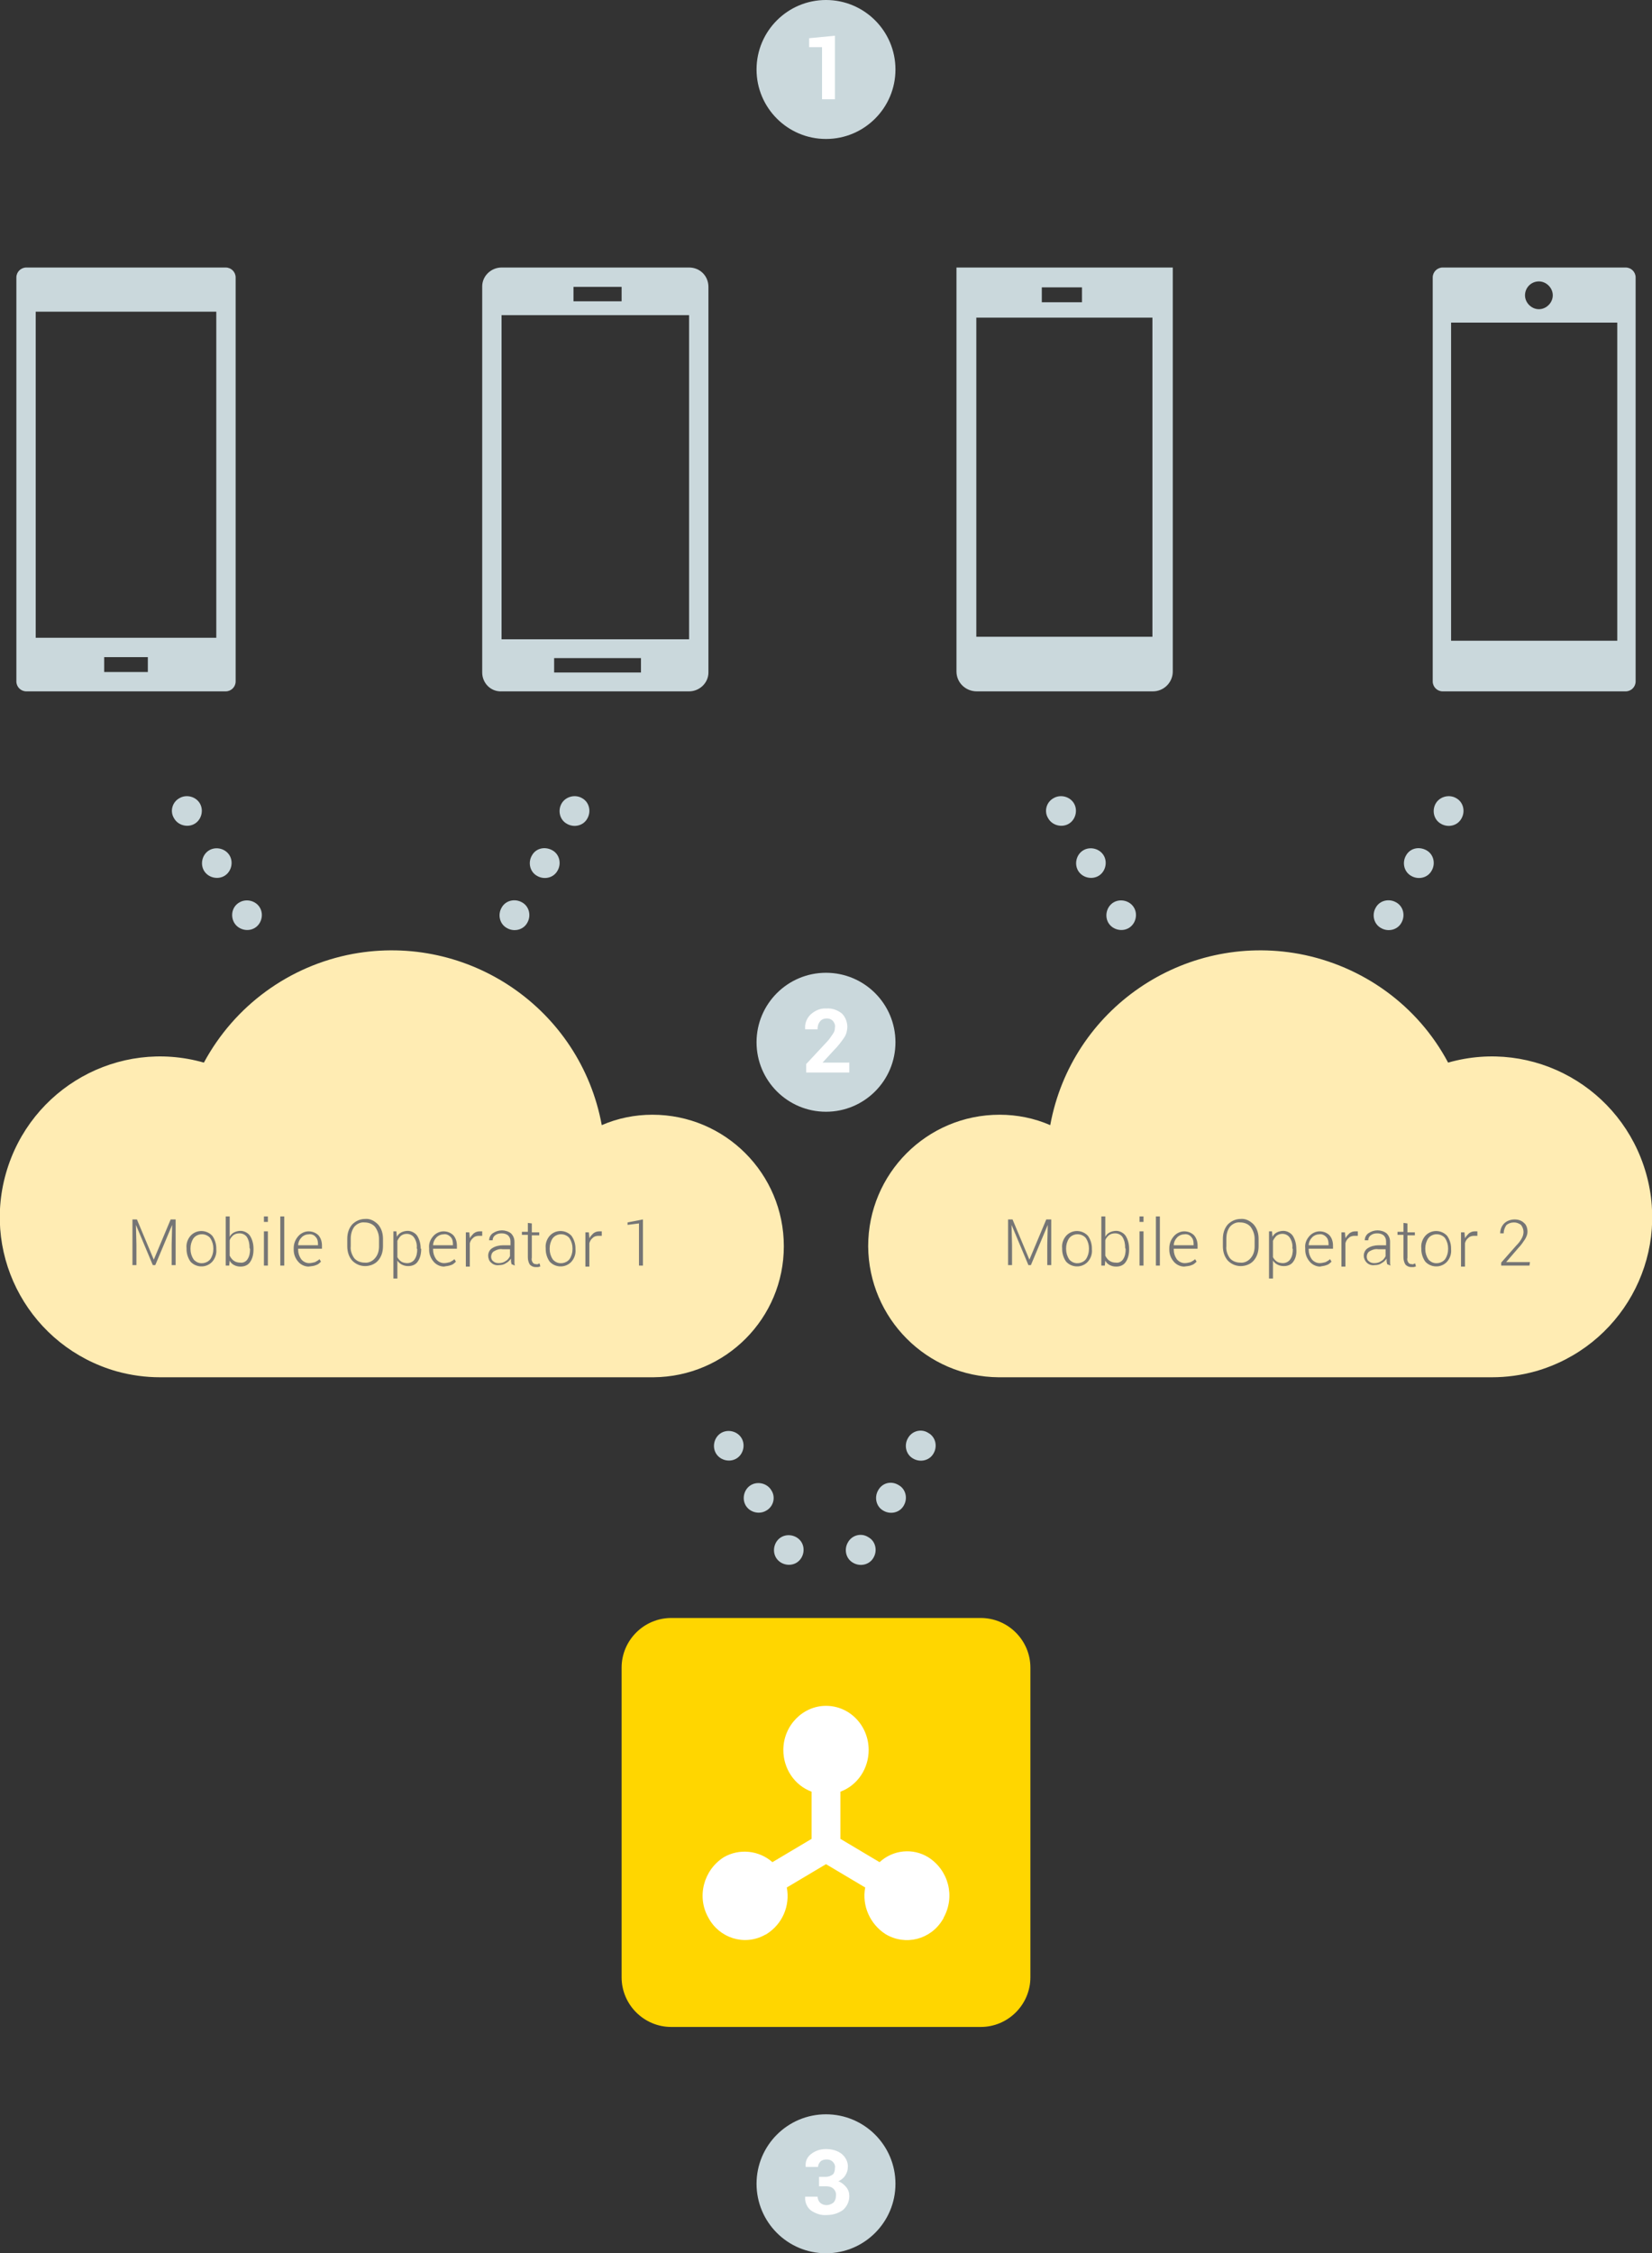 <?xml version="1.0" encoding="utf-8"?>
<!-- Generator: Adobe Illustrator 19.2.1, SVG Export Plug-In . SVG Version: 6.00 Build 0)  -->
<svg version="1.1" id="_50_tech_diagram_eco.svg" xmlns="http://www.w3.org/2000/svg" xmlns:xlink="http://www.w3.org/1999/xlink"
	 x="0px" y="0px" viewBox="0 0 333 454" style="enable-background:new 0 0 333 454;" xml:space="preserve">
<rect x="0" y="0" width="333" height="454" fill="#333333" stroke="none"/>
<style type="text/css">
	.st0{fill:#FFD600;}
	.st1{fill:#FFFFFF;}
	.st2{fill:#CAD8DC;}
	.st3{fill:#FFECB3;}
	.st4{fill:#757575;}
</style>
<g id="hub">
	<g id="hub-2">
		<path class="st0" d="M135.3,326h62.4c5.5,0,10,4.5,10,10v62.4c0,5.5-4.5,10-10,10h-62.4c-5.5,0-10-4.5-10-10V336
			C125.3,330.5,129.8,326,135.3,326z"/>
		<path class="st1" d="M166.5,375.6l7.9,4.7c-0.7,3.7,1,7.4,4.1,9.4c4,2.4,9.1,1.1,11.5-2.9c0.1-0.1,0.2-0.3,0.2-0.4
			c2.4-4.3,1-9.6-3.1-12.2c-3.1-1.9-7.1-1.5-9.8,1l-7.9-4.7V361c3.5-1.3,5.7-4.7,5.7-8.4c0-4.9-3.8-8.9-8.6-8.9
			c-4.7,0-8.6,4-8.6,8.9c0,3.7,2.2,7.1,5.7,8.4v9.5l-7.9,4.7c-2.7-2.4-6.7-2.8-9.8-1c-4.1,2.6-5.5,8-3.1,12.2
			c2.2,4.1,7.2,5.7,11.3,3.5c0.1-0.1,0.3-0.1,0.4-0.2c3.2-2,4.8-5.7,4.1-9.4L166.5,375.6z"/>
	</g>
	<g id="dots">
		<path class="st2" d="M160.5,314.9c-1.4,0.8-3.3,0.3-4.1-1.1s-0.3-3.3,1.1-4.1c1.4-0.8,3.3-0.3,4.1,1.1l0,0
			C162.4,312.2,161.9,314.1,160.5,314.9L160.5,314.9z M154.4,304.4c-1.4,0.8-3.3,0.3-4.1-1.1s-0.3-3.3,1.1-4.1
			c1.4-0.8,3.3-0.3,4.1,1.1C156.4,301.7,155.9,303.6,154.4,304.4L154.4,304.4z M148.4,293.9c-1.4,0.8-3.3,0.3-4.1-1.1
			s-0.3-3.3,1.1-4.1c1.4-0.8,3.3-0.3,4.1,1.1C150.3,291.2,149.8,293.1,148.4,293.9L148.4,293.9L148.4,293.9z"/>
		<path class="st2" d="M187.1,288.7c1.5,0.8,1.9,2.7,1.1,4.1c-0.8,1.5-2.7,1.9-4.1,1.1c-1.5-0.8-1.9-2.7-1.1-4.1l0,0
			C183.8,288.3,185.7,287.8,187.1,288.7z M181.1,299.2c1.5,0.8,1.9,2.7,1.1,4.1c-0.8,1.5-2.7,1.9-4.1,1.1c-1.5-0.8-1.9-2.7-1.1-4.1
			l0,0C177.8,298.8,179.6,298.3,181.1,299.2L181.1,299.2z M175,309.7c1.5,0.8,1.9,2.7,1.1,4.1c-0.8,1.5-2.7,1.9-4.1,1.1
			c-1.5-0.8-1.9-2.7-1.1-4.1l0,0C171.7,309.3,173.6,308.8,175,309.7L175,309.7z"/>
	</g>
</g>
<g>
	<g id="left-cloud">
		<g id="cloud">
			<path id="Shape_24_copy" class="st3" d="M158,251.1c0-14.6-11.8-26.5-26.5-26.5c-3.5,0-7,0.7-10.2,2.1
				c-4.3-23.4-26.8-38.8-50.2-34.5c-12.8,2.4-23.8,10.4-30,21.9c-17.2-4.9-35,5.1-39.9,22.3s5.1,35,22.3,39.9
				c2.9,0.8,5.8,1.2,8.8,1.2h99.4l0,0C146.3,277.4,158,265.6,158,251.1z"/>
			<path id="Mobile_Operator_1" class="st4" d="M26.7,245.7v9.2h0.8v-4.1l-0.1-4l0,0l3.4,8.1h0.5l3.4-8.1l0,0l-0.1,4v4.1h0.8v-9.2
				h-1l-3.4,8.1l0,0l-3.4-8.1H26.7z M37.6,251.7c0,0.9,0.3,1.8,0.8,2.5c1.1,1.2,3,1.3,4.2,0.2c0.1-0.1,0.1-0.1,0.2-0.2
				c0.6-0.7,0.9-1.6,0.8-2.5v-0.2c0-0.9-0.3-1.8-0.8-2.5c-1.1-1.2-3-1.3-4.2-0.2c-0.1,0.1-0.1,0.1-0.2,0.2c-0.6,0.7-0.9,1.6-0.8,2.5
				V251.7z M38.4,251.5c0-0.7,0.2-1.4,0.6-2c0.7-0.9,2-1.1,3-0.4c0.1,0.1,0.3,0.2,0.4,0.4c0.4,0.6,0.6,1.3,0.6,2v0.2
				c0,0.7-0.2,1.4-0.6,2c-0.7,0.9-2.1,1.1-3,0.4c-0.1-0.1-0.3-0.2-0.4-0.4c-0.4-0.6-0.6-1.3-0.6-2V251.5L38.4,251.5z M51.1,251.6
				c0-0.9-0.2-1.8-0.7-2.6c-0.4-0.6-1.2-1-1.9-1c-0.4,0-0.9,0.1-1.3,0.3c-0.4,0.2-0.7,0.5-0.9,0.9v-4.1h-0.8v9.9h0.7l0.1-1
				c0.2,0.4,0.5,0.7,0.9,0.9s0.8,0.3,1.3,0.3c0.8,0,1.5-0.3,1.9-0.9c0.5-0.7,0.7-1.6,0.7-2.5V251.6L51.1,251.6z M50.4,251.7
				c0,0.7-0.1,1.4-0.5,2c-0.3,0.5-0.9,0.8-1.5,0.7c-0.4,0-0.9-0.1-1.3-0.4c-0.3-0.2-0.6-0.6-0.8-1v-3.1c0.1-0.4,0.4-0.7,0.7-1
				c0.4-0.3,0.8-0.4,1.3-0.4c0.6,0,1.2,0.3,1.5,0.8c0.4,0.7,0.5,1.4,0.5,2.1L50.4,251.7L50.4,251.7z M54,248.1h-0.8v6.9H54V248.1
				L54,248.1z M54,245.1h-0.8v1.1H54V245.1L54,245.1z M57.3,245.1h-0.8v9.9h0.8V245.1z M63.7,254.9c0.4-0.1,0.7-0.4,1-0.7l-0.3-0.5
				c-0.2,0.2-0.5,0.4-0.9,0.6c-0.4,0.1-0.8,0.2-1.2,0.2c-0.6,0-1.2-0.3-1.6-0.8c-0.4-0.6-0.6-1.2-0.6-1.9v-0.2h4.8V251
				c0-0.8-0.2-1.5-0.7-2.1c-0.5-0.5-1.2-0.8-2-0.8s-1.6,0.4-2.1,1c-0.6,0.7-0.9,1.5-0.9,2.4v0.3c0,0.9,0.3,1.7,0.9,2.4
				c0.5,0.6,1.3,1,2.1,1C62.8,255.1,63.3,255.1,63.7,254.9L63.7,254.9z M63.6,249.2c0.4,0.4,0.5,0.9,0.5,1.5v0.2h-4l0,0
				c0-0.6,0.3-1.2,0.7-1.6c0.4-0.4,0.9-0.6,1.4-0.6C62.7,248.6,63.3,248.8,63.6,249.2L63.6,249.2z M77.2,249.6c0-1.1-0.3-2.1-1-2.9
				c-0.7-0.7-1.6-1.2-2.6-1.1c-1,0-1.9,0.4-2.6,1.1c-0.7,0.8-1,1.8-1,2.9v1.5c0,1.1,0.3,2.1,1,2.9c0.7,0.7,1.6,1.1,2.6,1.1
				s2-0.4,2.6-1.1c0.7-0.8,1-1.8,1-2.9V249.6L77.2,249.6z M76.4,251.1c0,0.9-0.2,1.7-0.8,2.4c-0.5,0.6-1.3,1-2.1,0.9
				c-0.8,0-1.6-0.3-2.1-0.9c-0.5-0.7-0.8-1.6-0.7-2.4v-1.5c0-0.9,0.2-1.7,0.7-2.4c0.5-0.6,1.3-1,2.1-0.9c0.8,0,1.6,0.3,2.1,0.9
				c0.5,0.7,0.8,1.5,0.8,2.4V251.1L76.4,251.1z M84.8,251.6c0-0.9-0.2-1.8-0.7-2.6c-0.4-0.6-1.2-1-1.9-1c-0.4,0-0.9,0.1-1.3,0.3
				s-0.7,0.5-0.9,0.9l-0.1-1.1h-0.6v9.5h0.8V254c0.2,0.3,0.5,0.6,0.9,0.8s0.8,0.3,1.3,0.3c0.8,0,1.5-0.3,1.9-0.9
				c0.5-0.7,0.7-1.6,0.7-2.5v-0.1H84.8z M84.1,251.7c0,0.7-0.1,1.4-0.5,2c-0.3,0.5-0.9,0.8-1.5,0.8c-0.4,0-0.9-0.1-1.2-0.3
				c-0.3-0.2-0.6-0.5-0.8-0.9V250c0.2-0.4,0.4-0.7,0.7-1c0.4-0.3,0.8-0.4,1.2-0.4c0.6,0,1.2,0.3,1.5,0.8c0.4,0.6,0.6,1.4,0.5,2.1
				L84.1,251.7L84.1,251.7z M90.9,254.9c0.4-0.1,0.7-0.4,1-0.7l-0.3-0.5c-0.2,0.2-0.5,0.4-0.9,0.6c-0.4,0.1-0.8,0.2-1.2,0.2
				c-0.6,0-1.2-0.3-1.6-0.8c-0.4-0.6-0.6-1.2-0.6-1.9v-0.2h4.8V251c0-0.8-0.2-1.5-0.7-2.1c-0.5-0.5-1.2-0.8-2-0.8s-1.6,0.4-2.1,1
				c-0.6,0.7-0.9,1.5-0.8,2.4v0.3c0,0.9,0.3,1.7,0.9,2.4c0.5,0.6,1.3,1,2.1,1C89.9,255.1,90.4,255.1,90.9,254.9L90.9,254.9z
				 M90.8,249.2c0.4,0.4,0.5,0.9,0.5,1.5v0.2h-4l0,0c0-0.6,0.3-1.2,0.7-1.6c0.4-0.4,0.9-0.6,1.4-0.6
				C89.9,248.6,90.4,248.8,90.8,249.2L90.8,249.2z M97.2,248.1c-0.1,0-0.1,0-0.2,0s-0.2,0-0.3,0c-0.4,0-0.8,0.1-1.2,0.4
				c-0.3,0.3-0.6,0.6-0.8,1v-0.1l-0.1-1.1h-0.7v6.9h0.8v-4.7c0.1-0.4,0.3-0.8,0.7-1.1c0.3-0.3,0.7-0.4,1.2-0.4h0.6V248.1z
				 M103.8,255c-0.1-0.2-0.1-0.4-0.1-0.7c0-0.2,0-0.5,0-0.7v-3.4c0-0.6-0.2-1.2-0.7-1.7c-0.5-0.4-1.2-0.6-1.8-0.6
				c-0.7,0-1.3,0.2-1.9,0.6c-0.4,0.3-0.7,0.8-0.7,1.4l0,0h0.7c0-0.4,0.2-0.8,0.5-1c0.4-0.3,0.8-0.4,1.3-0.4s0.9,0.1,1.3,0.4
				c0.3,0.3,0.5,0.7,0.5,1.2v0.8h-1.5c-0.8,0-1.6,0.2-2.2,0.6c-0.5,0.3-0.8,0.9-0.8,1.5c0,0.5,0.2,1.1,0.6,1.4
				c0.4,0.4,1,0.6,1.6,0.5c0.5,0,1-0.1,1.4-0.4c0.4-0.2,0.7-0.5,1-0.9c0,0.2,0,0.3,0,0.5s0.1,0.4,0.1,0.6L103.8,255L103.8,255z
				 M99.4,254.1c-0.3-0.2-0.4-0.6-0.4-0.9c0-0.4,0.2-0.9,0.6-1.1c0.5-0.3,1.1-0.5,1.7-0.4h1.5v1.4c-0.2,0.4-0.5,0.8-0.9,1
				c-0.4,0.3-0.9,0.4-1.4,0.4C100.1,254.5,99.7,254.4,99.4,254.1L99.4,254.1z M106.4,246.4v1.8h-1.2v0.6h1.2v4.5
				c0,0.5,0.1,1,0.4,1.5c0.3,0.3,0.7,0.5,1.1,0.5c0.2,0,0.4,0,0.5,0c0.2,0,0.3-0.1,0.5-0.1l-0.1-0.6c-0.1,0-0.3,0-0.4,0.1
				s-0.2,0-0.4,0c-0.2,0-0.5-0.1-0.6-0.3c-0.2-0.3-0.3-0.6-0.2-1v-4.5h1.5v-0.6h-1.5v-1.8L106.4,246.4L106.4,246.4z M110,251.7
				c0,0.9,0.3,1.8,0.8,2.5c1.1,1.2,3,1.3,4.2,0.2c0.1-0.1,0.1-0.1,0.2-0.2c0.6-0.7,0.9-1.6,0.8-2.5v-0.2c0-0.9-0.3-1.8-0.8-2.5
				c-1.1-1.2-3-1.3-4.2-0.2c-0.1,0.1-0.1,0.1-0.2,0.2c-0.6,0.7-0.9,1.6-0.8,2.5V251.7L110,251.7z M110.8,251.5c0-0.7,0.2-1.4,0.6-2
				c0.7-0.9,2-1.1,3-0.4c0.1,0.1,0.3,0.2,0.4,0.4c0.4,0.6,0.6,1.3,0.6,2v0.2c0,0.7-0.2,1.4-0.6,2c-0.7,0.9-2.1,1.1-3,0.4
				c-0.1-0.1-0.3-0.2-0.4-0.4c-0.4-0.6-0.6-1.3-0.6-2V251.5L110.8,251.5z M121.3,248.1c-0.1,0-0.1,0-0.2,0s-0.2,0-0.3,0
				c-0.4,0-0.8,0.1-1.2,0.4c-0.3,0.3-0.6,0.6-0.8,1v-0.1l-0.1-1.1H118v6.9h0.8v-4.7c0.1-0.4,0.3-0.8,0.7-1.1
				c0.3-0.3,0.7-0.4,1.2-0.4h0.6L121.3,248.1z M129.6,245.7l-3.1,0.6v0.5l2.3-0.3v8.5h0.8V245.7L129.6,245.7z"/>
		</g>
		<g id="dots-2">
			<path class="st2" d="M36.2,160.8c1.4-0.8,3.3-0.3,4.1,1.1c0.8,1.4,0.3,3.3-1.1,4.1c-1.4,0.8-3.3,0.3-4.1-1.1
				C34.2,163.5,34.7,161.6,36.2,160.8z M42.2,171.3c1.4-0.8,3.3-0.3,4.1,1.1s0.3,3.3-1.1,4.1c-1.4,0.8-3.3,0.3-4.1-1.1l0,0
				C40.3,174,40.8,172.1,42.2,171.3L42.2,171.3L42.2,171.3z M48.3,181.8c1.4-0.8,3.3-0.3,4.1,1.1c0.8,1.4,0.3,3.3-1.1,4.1
				c-1.4,0.8-3.3,0.3-4.1-1.1S46.8,182.6,48.3,181.8L48.3,181.8L48.3,181.8z"/>
			<path class="st2" d="M117.3,160.8c1.5,0.8,1.9,2.7,1.1,4.1c-0.8,1.5-2.7,1.9-4.1,1.1c-1.5-0.8-1.9-2.7-1.1-4.1l0,0
				C114,160.5,115.9,160,117.3,160.8z M111.3,171.3c1.5,0.8,1.9,2.7,1.1,4.1c-0.8,1.5-2.7,1.9-4.1,1.1c-1.5-0.8-1.9-2.7-1.1-4.1l0,0
				C108,170.9,109.8,170.5,111.3,171.3z M105.2,181.8c1.5,0.8,1.9,2.7,1.1,4.1c-0.8,1.5-2.7,1.9-4.1,1.1c-1.5-0.8-1.9-2.7-1.1-4.1
				l0,0C101.9,181.4,103.8,181,105.2,181.8L105.2,181.8z"/>
		</g>
	</g>
	<g id="right-cloud">
		<g id="cloud-2">
			<path class="st3" d="M175,251.1c0-14.6,11.8-26.5,26.5-26.5c3.5,0,7,0.7,10.2,2.1c4.3-23.4,26.8-38.8,50.2-34.5
				c12.8,2.4,23.9,10.4,30,21.9c17.2-4.9,35,5.1,39.9,22.3s-5.1,35-22.3,39.9c-2.9,0.8-5.8,1.2-8.8,1.2h-99.4l0,0
				C186.8,277.4,175.1,265.6,175,251.1z"/>
			<path id="Mobile_Operator_2" class="st4" d="M203.2,245.7v9.2h0.8v-4.1l-0.1-4l0,0l3.4,8.1h0.5l3.4-8.1l0,0l-0.1,4v4.1h0.8v-9.2
				h-1l-3.4,8.1l0,0l-3.4-8.1H203.2z M214.1,251.7c0,0.9,0.3,1.8,0.8,2.5c1.1,1.2,3,1.3,4.2,0.2c0.1-0.1,0.1-0.1,0.2-0.2
				c0.6-0.7,0.9-1.6,0.8-2.5v-0.2c0-0.9-0.3-1.8-0.8-2.5c-1.1-1.2-3-1.3-4.2-0.2c-0.1,0.1-0.1,0.1-0.2,0.2c-0.6,0.7-0.9,1.6-0.8,2.5
				V251.7z M214.9,251.5c0-0.7,0.2-1.4,0.6-2c0.7-0.9,2-1.1,3-0.4c0.1,0.1,0.3,0.2,0.4,0.4c0.4,0.6,0.6,1.3,0.6,2v0.2
				c0,0.7-0.2,1.4-0.6,2c-0.7,0.9-2.1,1.1-3,0.4c-0.1-0.1-0.3-0.2-0.4-0.4c-0.4-0.6-0.6-1.3-0.6-2V251.5L214.9,251.5z M227.6,251.6
				c0-0.9-0.2-1.8-0.7-2.6c-0.4-0.6-1.2-1-1.9-1c-0.4,0-0.9,0.1-1.3,0.3c-0.4,0.2-0.7,0.5-0.9,0.9v-4.1H222v9.9h0.7l0.1-1
				c0.2,0.4,0.5,0.7,0.9,0.9s0.8,0.3,1.3,0.3c0.8,0,1.5-0.3,1.9-0.9c0.5-0.7,0.7-1.6,0.7-2.5L227.6,251.6L227.6,251.6z M226.9,251.7
				c0,0.7-0.1,1.4-0.5,2c-0.3,0.5-0.9,0.8-1.5,0.7c-0.4,0-0.9-0.1-1.3-0.4c-0.3-0.2-0.6-0.6-0.8-1v-3.1c0.1-0.4,0.4-0.7,0.7-1
				c0.4-0.3,0.8-0.4,1.3-0.4c0.6,0,1.2,0.3,1.5,0.8c0.4,0.7,0.5,1.4,0.5,2.1L226.9,251.7L226.9,251.7z M230.5,248.1h-0.8v6.9h0.8
				V248.1L230.5,248.1z M230.5,245.1h-0.8v1.1h0.8V245.1L230.5,245.1z M233.8,245.1H233v9.9h0.8V245.1z M240.2,254.9
				c0.4-0.1,0.7-0.4,1-0.7l-0.3-0.5c-0.2,0.2-0.5,0.4-0.9,0.6c-0.4,0.1-0.8,0.2-1.2,0.2c-0.6,0-1.2-0.3-1.6-0.8
				c-0.4-0.6-0.6-1.2-0.6-1.9v-0.2h4.8V251c0-0.8-0.2-1.5-0.7-2.1c-0.5-0.5-1.2-0.8-2-0.8s-1.6,0.4-2.1,1c-0.6,0.7-0.9,1.5-0.9,2.4
				v0.3c0,0.9,0.3,1.7,0.9,2.4c0.5,0.6,1.3,1,2.1,1C239.3,255.1,239.8,255.1,240.2,254.9L240.2,254.9z M240.1,249.2
				c0.4,0.4,0.5,0.9,0.5,1.5v0.2h-4l0,0c0-0.6,0.3-1.2,0.7-1.6c0.4-0.4,0.9-0.6,1.4-0.6C239.2,248.6,239.8,248.8,240.1,249.2
				L240.1,249.2z M253.7,249.6c0-1.1-0.3-2.1-1-2.9c-0.7-0.7-1.6-1.2-2.6-1.1c-1,0-1.9,0.4-2.6,1.1c-0.7,0.8-1,1.8-1,2.9v1.5
				c0,1.1,0.3,2.1,1,2.9c0.7,0.7,1.6,1.1,2.6,1.1s2-0.4,2.6-1.1c0.7-0.8,1-1.8,1-2.9V249.6L253.7,249.6z M252.9,251.1
				c0,0.9-0.2,1.7-0.8,2.4c-0.5,0.6-1.3,1-2.1,0.9c-0.8,0-1.6-0.3-2.1-0.9c-0.5-0.7-0.8-1.6-0.7-2.4v-1.5c0-0.9,0.2-1.7,0.7-2.4
				c0.5-0.6,1.3-1,2.1-0.9c0.8,0,1.6,0.3,2.1,0.9c0.5,0.7,0.8,1.5,0.8,2.4V251.1L252.9,251.1z M261.3,251.6c0-0.9-0.2-1.8-0.7-2.6
				c-0.4-0.6-1.2-1-1.9-1c-0.4,0-0.9,0.1-1.3,0.3s-0.7,0.5-0.9,0.9l-0.1-1.1h-0.6v9.5h0.8V254c0.2,0.3,0.5,0.6,0.9,0.8
				s0.8,0.3,1.3,0.3c0.8,0,1.5-0.3,1.9-0.9C261.2,253.5,261.4,252.6,261.3,251.6L261.3,251.6L261.3,251.6z M260.6,251.7
				c0,0.7-0.1,1.4-0.5,2c-0.3,0.5-0.9,0.8-1.5,0.8c-0.4,0-0.9-0.1-1.2-0.3c-0.3-0.2-0.6-0.5-0.8-0.9V250c0.2-0.4,0.4-0.7,0.7-1
				c0.4-0.3,0.8-0.4,1.2-0.4c0.6,0,1.2,0.3,1.5,0.8c0.4,0.6,0.6,1.4,0.5,2.1L260.6,251.7L260.6,251.7z M267.4,254.9
				c0.4-0.1,0.7-0.4,1-0.7l-0.3-0.5c-0.2,0.2-0.5,0.4-0.9,0.6c-0.4,0.1-0.8,0.2-1.2,0.2c-0.6,0-1.2-0.3-1.6-0.8
				c-0.4-0.6-0.6-1.2-0.6-1.9v-0.2h4.9V251c0-0.8-0.2-1.5-0.7-2.1c-0.5-0.5-1.2-0.8-2-0.8s-1.6,0.4-2.1,1c-0.6,0.7-0.9,1.5-0.8,2.4
				v0.3c0,0.9,0.3,1.7,0.9,2.4c0.5,0.6,1.3,1,2.1,1C266.4,255.1,266.9,255.1,267.4,254.9L267.4,254.9z M267.3,249.2
				c0.4,0.4,0.5,0.9,0.5,1.5v0.2h-4l0,0c0-0.6,0.3-1.2,0.7-1.6c0.4-0.4,0.9-0.6,1.4-0.6C266.4,248.6,266.9,248.8,267.3,249.2
				L267.3,249.2z M273.7,248.1c-0.1,0-0.1,0-0.2,0s-0.2,0-0.3,0c-0.4,0-0.8,0.1-1.2,0.4c-0.3,0.3-0.6,0.6-0.8,1v-0.1l-0.1-1.1h-0.7
				v6.9h0.8v-4.7c0.1-0.4,0.3-0.8,0.7-1.1c0.3-0.3,0.7-0.4,1.2-0.4h0.6V248.1z M280.3,255c-0.1-0.2-0.1-0.4-0.1-0.7
				c0-0.2,0-0.5,0-0.7v-3.4c0-0.6-0.2-1.2-0.7-1.7c-0.5-0.4-1.2-0.6-1.8-0.6c-0.7,0-1.3,0.2-1.9,0.6c-0.4,0.3-0.7,0.8-0.7,1.4l0,0
				h0.7c0-0.4,0.2-0.8,0.5-1c0.4-0.3,0.8-0.4,1.3-0.4s0.9,0.1,1.3,0.4c0.3,0.3,0.5,0.7,0.5,1.2v0.8h-1.5c-0.8,0-1.6,0.2-2.2,0.6
				c-0.5,0.3-0.8,0.9-0.8,1.5c0,0.5,0.2,1,0.6,1.4s1,0.6,1.6,0.5c0.5,0,1-0.1,1.4-0.4c0.4-0.2,0.7-0.5,1-0.9c0,0.2,0,0.3,0,0.5
				s0.1,0.4,0.1,0.6L280.3,255L280.3,255z M275.9,254.1c-0.3-0.2-0.4-0.6-0.4-0.9c0-0.4,0.2-0.9,0.6-1.1c0.5-0.3,1.1-0.5,1.7-0.4
				h1.5v1.4c-0.2,0.4-0.5,0.8-0.9,1c-0.4,0.3-0.9,0.4-1.4,0.4C276.6,254.5,276.2,254.4,275.9,254.1L275.9,254.1z M282.9,246.4v1.8
				h-1.2v0.6h1.2v4.5c0,0.5,0.1,1,0.4,1.5c0.3,0.3,0.7,0.5,1.1,0.5c0.2,0,0.4,0,0.5,0c0.2,0,0.3-0.1,0.5-0.1l-0.1-0.6
				c-0.1,0-0.3,0-0.4,0.1s-0.2,0-0.4,0c-0.2,0-0.5-0.1-0.6-0.3c-0.2-0.3-0.3-0.6-0.2-1v-4.5h1.5v-0.6h-1.5v-1.8L282.9,246.4
				L282.9,246.4z M286.5,251.7c0,0.9,0.3,1.8,0.8,2.5c1.1,1.2,3,1.3,4.2,0.2c0.1-0.1,0.1-0.1,0.2-0.2c0.6-0.7,0.9-1.6,0.8-2.5v-0.2
				c0-0.9-0.3-1.8-0.8-2.5c-1.1-1.2-3-1.3-4.2-0.2c-0.1,0.1-0.1,0.1-0.2,0.2c-0.6,0.7-0.9,1.6-0.8,2.5V251.7L286.5,251.7z
				 M287.3,251.5c0-0.7,0.2-1.4,0.6-2c0.7-0.9,2-1.1,3-0.4c0.1,0.1,0.3,0.2,0.4,0.4c0.4,0.6,0.6,1.3,0.6,2v0.2c0,0.7-0.2,1.4-0.6,2
				c-0.7,0.9-2.1,1.1-3,0.4c-0.1-0.1-0.3-0.2-0.4-0.4c-0.4-0.6-0.6-1.3-0.6-2V251.5L287.3,251.5z M297.8,248.1c-0.1,0-0.1,0-0.2,0
				s-0.2,0-0.3,0c-0.4,0-0.8,0.1-1.2,0.4c-0.3,0.3-0.6,0.6-0.8,1v-0.1l-0.1-1.1h-0.7v6.9h0.8v-4.7c0.1-0.4,0.3-0.8,0.7-1.1
				c0.3-0.3,0.7-0.4,1.2-0.4h0.6V248.1z M308.4,254.3h-4.8l0,0l2.5-2.9c0.5-0.5,0.9-1.1,1.3-1.7c0.3-0.5,0.5-1,0.5-1.5
				c0-0.7-0.2-1.4-0.7-1.8c-0.5-0.5-1.2-0.7-1.9-0.7c-0.8,0-1.6,0.3-2.1,0.8s-0.8,1.2-0.8,2l0,0h0.7c0-0.6,0.2-1.1,0.5-1.6
				c0.4-0.4,1-0.6,1.6-0.6c0.5,0,1,0.2,1.4,0.5c0.3,0.4,0.5,0.9,0.5,1.4c0,0.4-0.1,0.8-0.3,1.2c-0.3,0.6-0.7,1.1-1.2,1.6l-3,3.4v0.6
				h5.7L308.4,254.3L308.4,254.3z"/>
		</g>
		<g id="dots-3">
			<path class="st2" d="M212.4,160.8c1.4-0.8,3.3-0.3,4.1,1.1c0.8,1.4,0.3,3.3-1.1,4.1c-1.4,0.8-3.3,0.3-4.1-1.1
				C210.4,163.5,210.9,161.6,212.4,160.8z M218.4,171.3c1.4-0.8,3.3-0.3,4.1,1.1c0.8,1.4,0.3,3.3-1.1,4.1c-1.4,0.8-3.3,0.3-4.1-1.1
				l0,0C216.5,174,217,172.1,218.4,171.3L218.4,171.3L218.4,171.3z M224.5,181.8c1.4-0.8,3.3-0.3,4.1,1.1s0.3,3.3-1.1,4.1
				c-1.4,0.8-3.3,0.3-4.1-1.1C222.6,184.5,223.1,182.6,224.5,181.8L224.5,181.8L224.5,181.8z"/>
			<path class="st2" d="M293.5,160.8c1.5,0.8,1.9,2.7,1.1,4.1c-0.8,1.5-2.7,1.9-4.1,1.1c-1.5-0.8-1.9-2.7-1.1-4.1l0,0
				C290.2,160.5,292.1,160,293.5,160.8z M287.5,171.3c1.5,0.8,1.9,2.7,1.1,4.1c-0.8,1.5-2.7,1.9-4.1,1.1c-1.5-0.8-1.9-2.7-1.1-4.1
				l0,0C284.2,170.9,286,170.5,287.5,171.3z M281.4,181.8c1.5,0.8,1.9,2.7,1.1,4.1c-0.8,1.5-2.7,1.9-4.1,1.1
				c-1.5-0.8-1.9-2.7-1.1-4.1l0,0C278.1,181.4,280,181,281.4,181.8L281.4,181.8z"/>
		</g>
	</g>
</g>
<g id="_3_copy">
	<circle class="st2" cx="166.5" cy="440" r="14"/>
	<path id="_3" class="st1" d="M165.1,440.5h1.4c0.5,0,1.1,0.1,1.5,0.5s0.6,0.9,0.5,1.5c0,0.5-0.2,1-0.5,1.3
		c-0.4,0.3-0.9,0.5-1.4,0.5s-1-0.2-1.3-0.5s-0.5-0.8-0.5-1.2h-2.5v0.1c-0.1,1,0.4,2.1,1.2,2.7c0.9,0.6,2,1,3.1,0.9
		c1.2,0,2.3-0.3,3.3-1c0.8-0.7,1.3-1.7,1.3-2.8c0-0.7-0.2-1.3-0.6-1.8c-0.4-0.5-1-1-1.6-1.2c0.6-0.3,1.1-0.7,1.4-1.2
		c0.3-0.5,0.5-1,0.5-1.6c0.1-1-0.4-2-1.2-2.7c-0.9-0.7-2-1-3.2-1c-1.1,0-2.1,0.3-3,1c-0.8,0.6-1.2,1.5-1.1,2.5v0.1h2.5
		c0-0.4,0.2-0.8,0.5-1.1c0.3-0.3,0.8-0.4,1.2-0.4c0.5,0,0.9,0.1,1.3,0.5c0.3,0.3,0.5,0.8,0.4,1.2c0,0.5-0.1,1-0.4,1.3
		c-0.4,0.3-0.9,0.5-1.4,0.5h-1.4V440.5L165.1,440.5z"/>
</g>
<g id="_2_copy">
	<circle class="st2" cx="166.5" cy="210" r="14"/>
	<path id="_2" class="st1" d="M171.2,214.1h-5.4l0,0l2.3-2.5c0.8-0.8,1.5-1.7,2.1-2.6c0.4-0.6,0.6-1.4,0.6-2.1c0-1-0.4-2-1.1-2.7
		c-0.9-0.7-2-1.1-3.1-1c-1.2-0.1-2.3,0.4-3.2,1.2c-0.8,0.8-1.2,1.8-1.1,2.9v0.1h2.5c0-0.6,0.1-1.1,0.5-1.6c0.3-0.4,0.8-0.6,1.4-0.6
		c0.5,0,0.9,0.2,1.2,0.5c0.3,0.4,0.5,0.8,0.4,1.3c0,0.5-0.1,0.9-0.4,1.3c-0.4,0.6-0.8,1.2-1.3,1.7l-4.1,4.4v1.7h8.7L171.2,214.1
		L171.2,214.1z"/>
</g>
<g id="_1_copy">
	<circle class="st2" cx="166.5" cy="14" r="14"/>
	<path id="_1" class="st1" d="M168.3,7.2l-5.2,0.5v1.8h2.6V20h2.6L168.3,7.2L168.3,7.2z"/>
</g>
<g>
	<path class="st2" d="M45.5,53.9H5.3c-1.1,0-2,0.9-2,2v81.4c0,1.1,0.9,2,2,2h40.2c1.1,0,2-0.9,2-2V55.9
		C47.5,54.8,46.6,53.9,45.5,53.9z M29.8,135.4H21v-3h8.8V135.4z M43.6,128.5H7.2V62.8h36.4C43.6,62.8,43.6,128.5,43.6,128.5z"/>
	<path class="st2" d="M138.9,53.9h-37.8c-2.1,0-3.9,1.7-3.9,3.8v77.8c0,2.1,1.7,3.9,3.9,3.8h37.8c2.1,0,3.9-1.7,3.9-3.8V57.8
		C142.8,55.6,141.1,53.9,138.9,53.9z M115.6,57.8h9.7v2.9h-9.7V57.8z M129.2,135.5h-17.5v-2.9h17.5V135.5z M138.9,128.8h-37.8V63.5
		l0,0h37.8V128.8z"/>
	<path class="st2" d="M192.8,53.9v81.4l0,0c0,2.2,1.8,4,4.1,4h35.5l0,0c2.2,0,4-1.8,4-4V53.9H192.8z M218.1,57.9v3H210v-3H218.1z
		 M232.3,128.3h-35.5V64l0,0h35.5V128.3z"/>
	<path class="st2" d="M327.7,53.9h-36.9c-1.1,0-2,0.9-2,2v81.4c0,1.1,0.9,2,2,2h36.9c1.1,0,2-0.9,2-2V55.9
		C329.7,54.8,328.8,53.9,327.7,53.9z M310.2,56.7L310.2,56.7c1.5,0,2.8,1.3,2.8,2.8s-1.3,2.8-2.8,2.8s-2.8-1.3-2.8-2.8
		S308.6,56.7,310.2,56.7z M326,129.1h-33.5V65H326V129.1z"/>
</g>
</svg>

